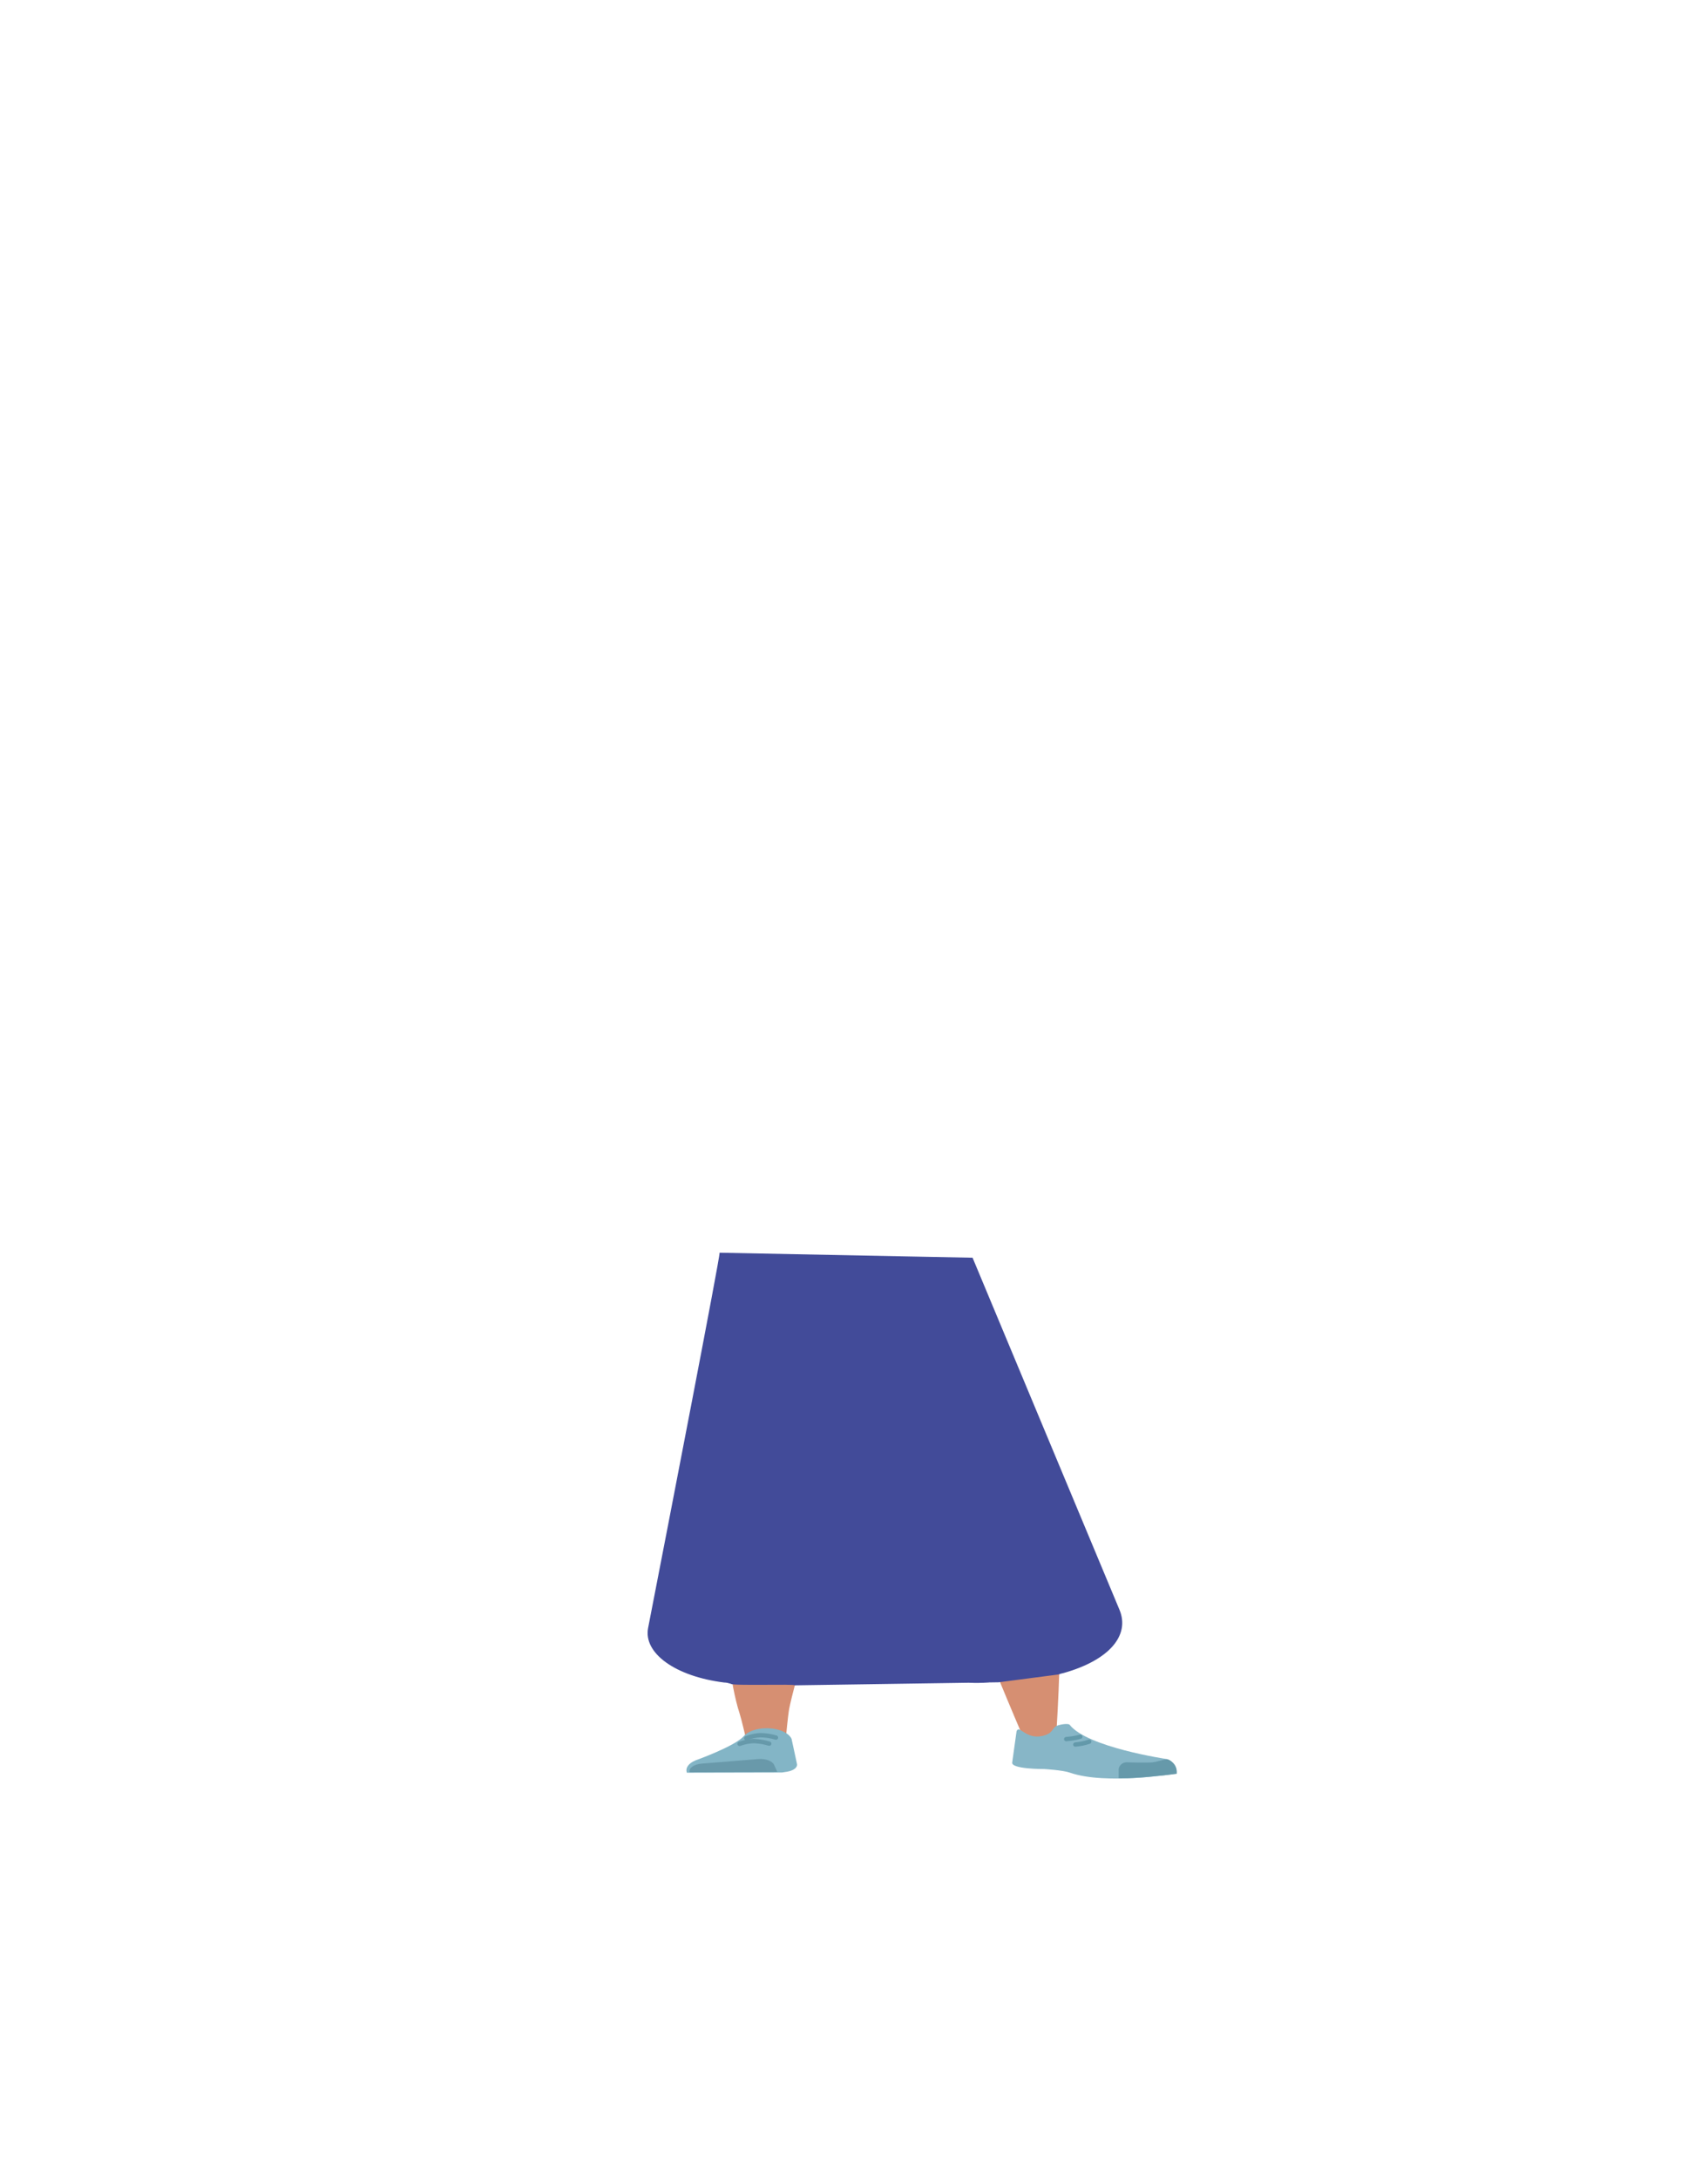<?xml version="1.0" encoding="utf-8"?>
<!-- Generator: Adobe Illustrator 26.0.1, SVG Export Plug-In . SVG Version: 6.00 Build 0)  -->
<svg version="1.1" id="Calque_1" xmlns="http://www.w3.org/2000/svg" xmlns:xlink="http://www.w3.org/1999/xlink" x="0px" y="0px"
	 viewBox="0 0 788 1005" style="enable-background:new 0 0 788 1005;" xml:space="preserve">
<style type="text/css">
	.st0{fill:#5E6D70;}
	.st1{fill:#D68F72;}
	.st2{fill:#83B5C6;}
	.st3{fill:#6999AA;}
	.st4{fill:none;stroke:#6699AA;stroke-width:2;stroke-linecap:round;stroke-miterlimit:10;}
	.st5{fill:#87B6C7;}
	.st6{fill:#6699AA;}
	.st7{fill:none;stroke:#6399AA;stroke-width:2;stroke-linecap:round;stroke-miterlimit:10;}
	.st8{fill:#424B99;}
</style>
<g id="Calque_9">
	<path class="st0" d="M335.2,711.5c1.3,5.8,9,10.3,18.1,10.4l0,0c8.7,0.1,16.1-3.8,17.7-9.3c0,0,9.4-39.3,9.6-53.4
		c0-3.3-1.7-13.3-1.7-13.3l-4.2-23.3c0,0-2.9-11-20.9-12.3c-20.6-1.5-21,5.6-21,5.6s-6.6,37-6.4,48.7
		C326.8,675.3,335.2,711.5,335.2,711.5z"/>
	<path class="st0" d="M476.3,707.7c0.5,5.9-5.8,10.9-14.7,11.6l0,0c-8.5,0.7-17-2.6-20.3-7.9c0,0-21.2-38.1-25.7-52.1
		c-1.1-3.3-2.4-13.3-2.4-13.3l-2.9-23.3c0,0-0.4-11.1,16.9-13.8c19.9-3.1,22.4,4,22.4,4s17.7,36,21.1,47.6
		C473.6,671.3,476.3,707.7,476.3,707.7z"/>
	<path class="st1" d="M353.2,702.2c-9.8,0.1-15.6,2.8-17.1,7.2c0,0-1.6,19.5-1.8,27.7c-0.4,13.2,2.6,40,6.9,53
		c0.9,2.8,2.9,11.4,2.9,11.4c0.7,2.6,4.9,4.4,9.7,4.3l0,0c4.7-0.1,8.5-2.1,8.8-4.6c0,0,0.9-9.9,1.5-13.2
		c2.4-11.9,10.1-35.7,10.7-47.7c0.3-7.2-2.5-29.4-2.5-29.4C371.3,703.7,361.7,702.2,353.2,702.2z"/>
	<path class="st1" d="M459.9,698.5c9.8-0.6,16.1,1.8,18.5,6.1c0,0,7,18.5,9.1,26.8c3.4,13.2,0,65.4,0,65.4c-0.1,2.6-0.1,6.1-4.9,6.3
		l0,0c-4.7,0.2-10.4-0.9-11.2-3.5c0,0-21-49-24.3-61.1c-2-7.3-4.2-29.8-4.2-29.8C442.4,701.2,451.6,699.1,459.9,698.5L459.9,698.5z"
		/>
	<path class="st2" d="M353.5,797L353.5,797c-4.4,0-8.4,1.4-10.3,3.6l0,0c-4.3,4.8-22.3,11.2-22.3,11.2c-3.2,1.3-4.8,3.5-4,5.7l0,0
		l43.9-0.1l2.5-0.4c2.8-0.5,4.7-1.9,4.4-3.5l-2.5-11.6C363.9,799,359,796.9,353.5,797z"/>
	<path class="st3" d="M318.2,817.3L318.2,817.3c-0.6-1.9,1.9-3.7,5.5-4l26.1-2.1c3.4-0.3,6.5,0.9,7.3,2.6l1.5,3.3L318.2,817.3z"/>
	<path class="st4" d="M344.3,801.6c2.1-0.8,4.2-1.3,6.4-1.4c2.5,0,4.9,0.4,7.3,1.1"/>
	<path class="st4" d="M341.2,804.2c2.1-0.8,4.3-1.2,6.5-1.3c2.5,0.1,4.9,0.5,7.2,1.2"/>
	<path class="st5" d="M481.1,800.5c4.6-1.1,4.2-3.2,6-4.4c1.1-0.7,5.6-1.6,6.4-0.7c8.1,10.4,44.8,15.8,44.8,15.8
		c3.9,1.7,4.9,4.2,4.2,6.7l0,0c0,0-32.1,5.4-48.8-0.4c-3.3-1.2-12-1.7-12-1.7s-15.5,0.1-14.7-3.1l2-14.3
		C470.2,795.1,473.2,802.4,481.1,800.5z"/>
	<path class="st6" d="M542.9,818c0.5-4.2-3.3-6.8-4.6-6.7c-1.8,0.2-4.7,1.2-6.5,1.4c-2.9,0.3-11.6,0-11.6,0c-2-0.2-3.9,1.2-4.1,3.2
		c0,0,0,0.1,0,0.1v4c0,0,5.3,0.4,17.8-1C536,818.9,542.9,818,542.9,818z"/>
	<path class="st7" d="M498.4,800.9c-2.1,0.6-4.3,0.9-6.5,1.1"/>
	<path class="st7" d="M502.5,803.2c-2.1,0.7-4.2,1.1-6.4,1.3"/>
	<path class="st8" d="M332,577.7c0.1,2.5-23.2,122.7-33,173.1c-2.2,11.6,12.6,22.3,35.1,25.1c1.1,0,2.1,0.3,3.1,0.6
		c0.6,1,30.1,0,29.3,0.7l0,0l94.1-1.4c0,0-66.7-129.1-69.3-133.2c-0.5-0.8,13,69.7,18.2,114c1.4,12,22.8,20.9,46.5,19.3
		c1.6-0.2,3.1-0.2,4.7-0.1l27.6-3.6c0.8-0.3,1.6-0.5,2.5-0.7c20.9-5.9,30.6-17.3,25.7-29.1l-67.8-162.4L332,577.7z"/>
</g>
</svg>
